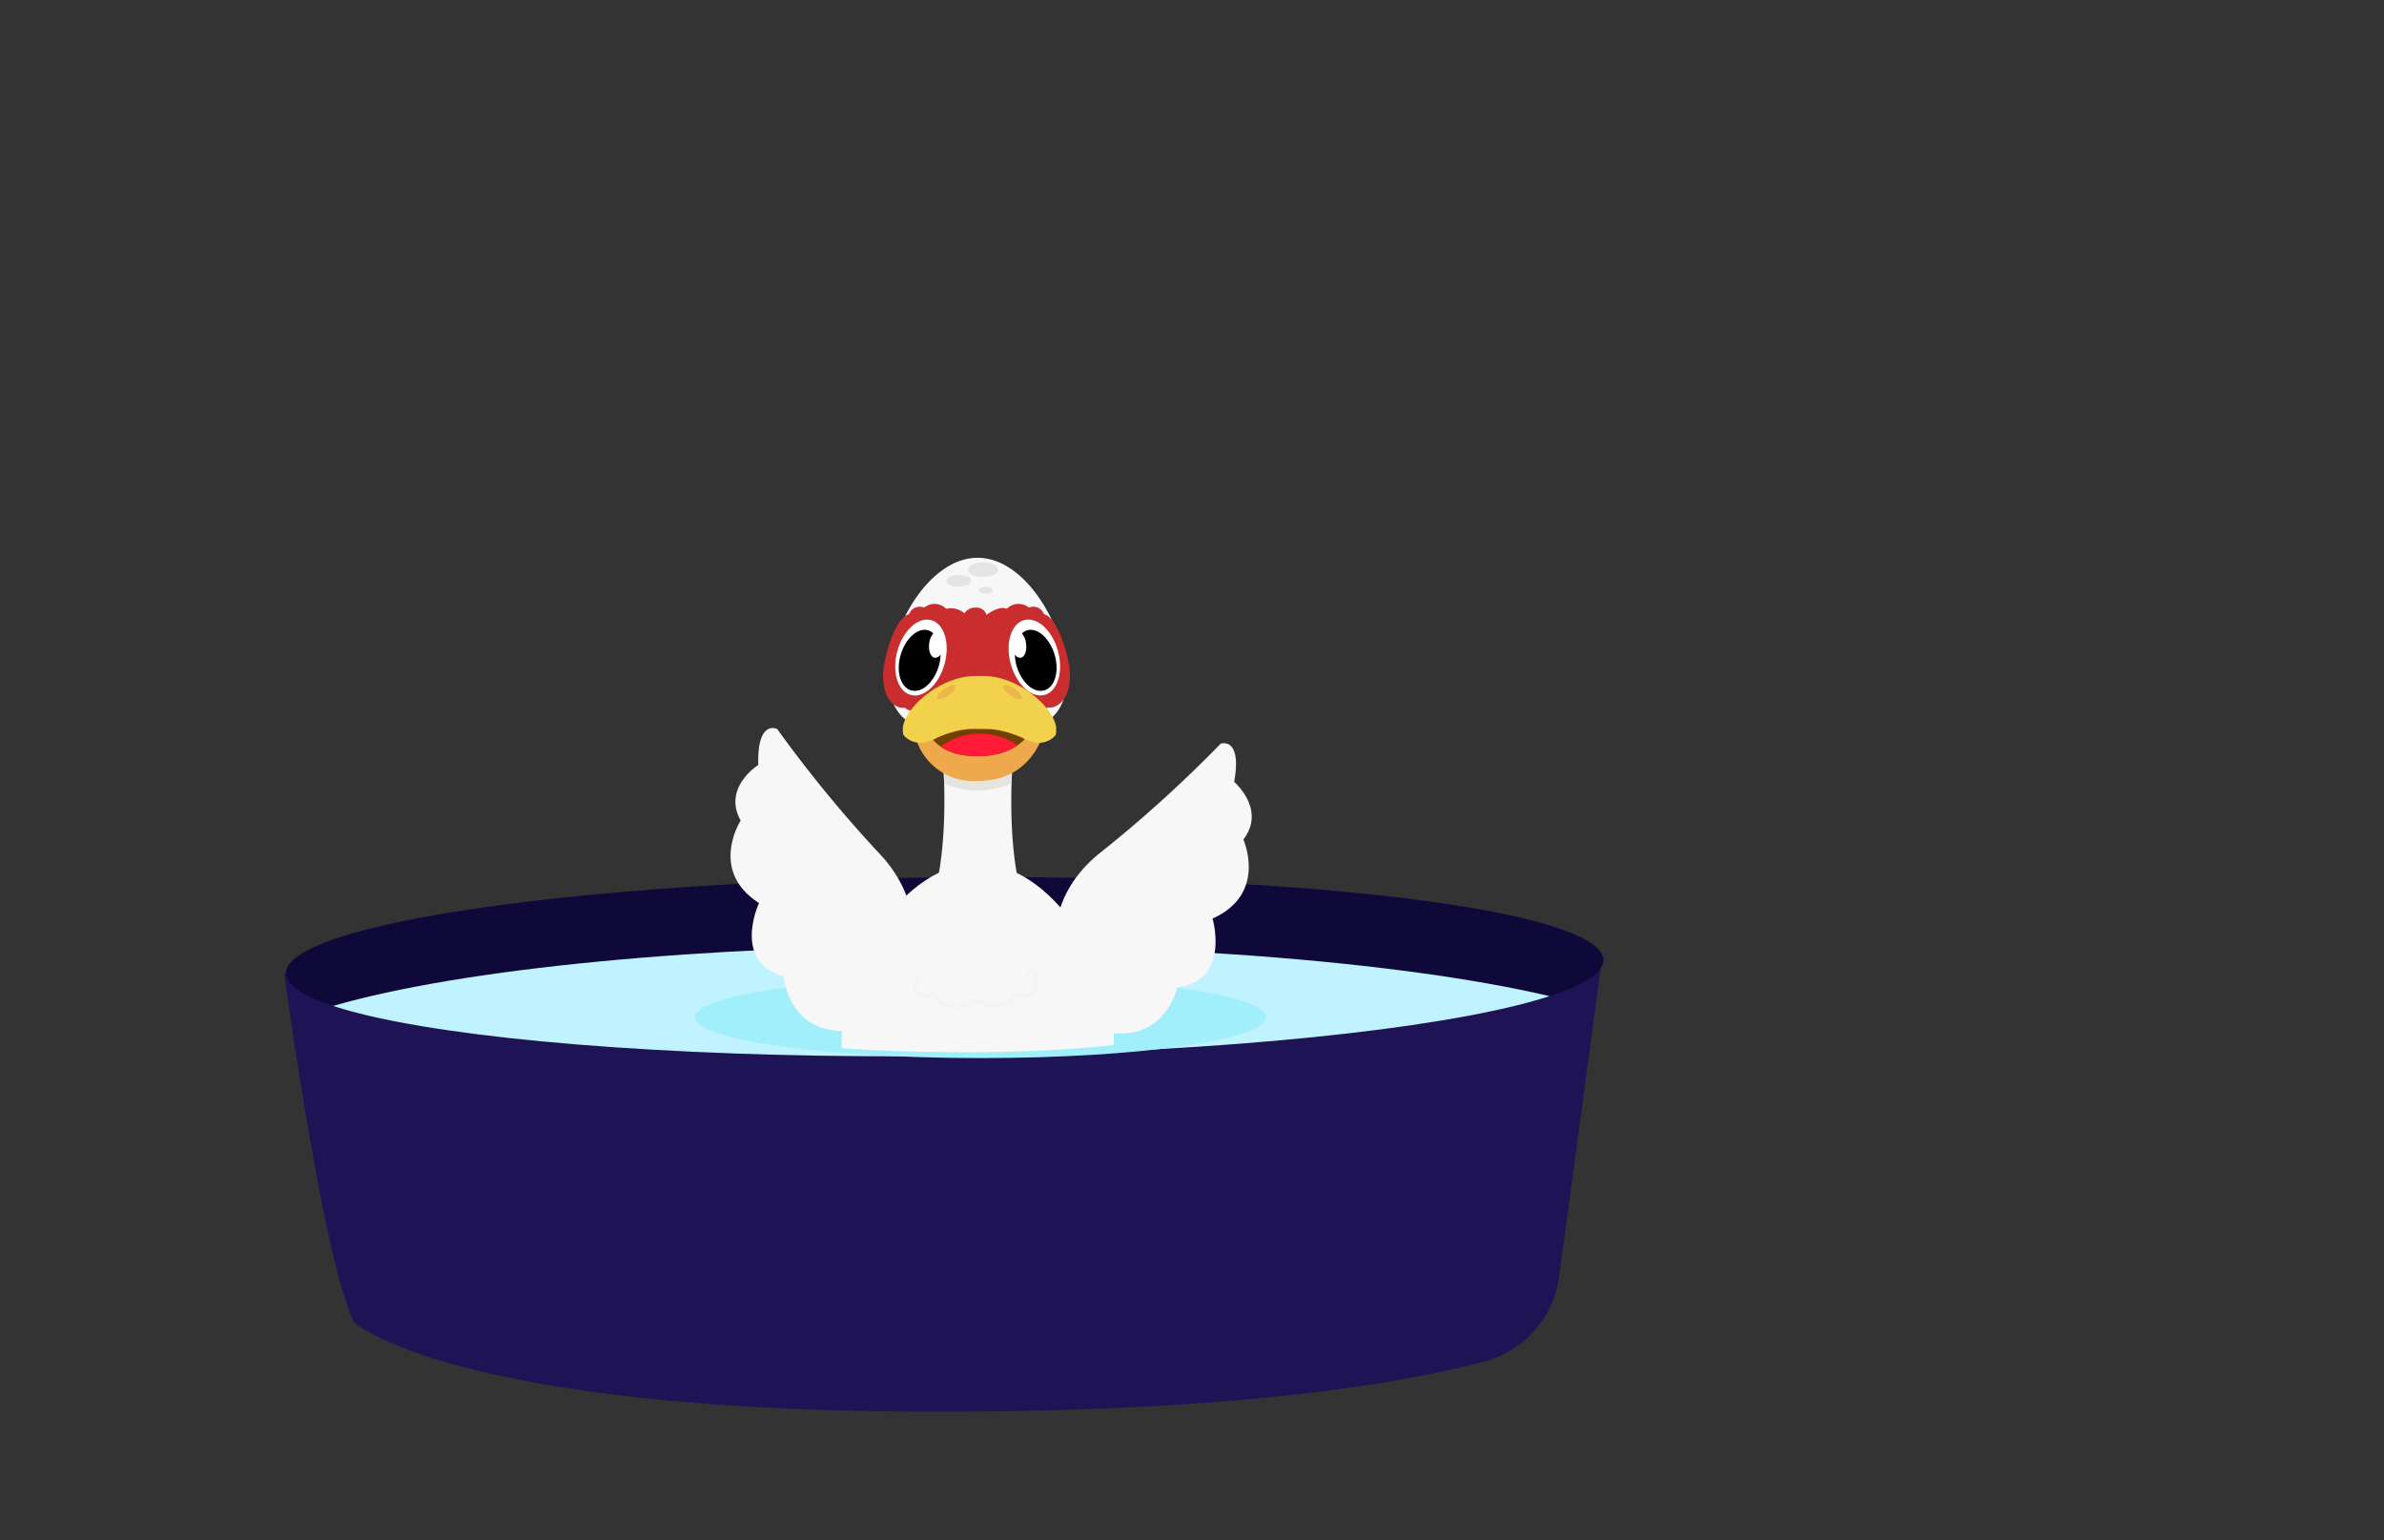 <svg id="Layer_3" data-name="Layer 3" xmlns="http://www.w3.org/2000/svg" xmlns:xlink="http://www.w3.org/1999/xlink" viewBox="0 0 260 168"><rect x="0" y="0" width="260" height="168" fill="#333333" stroke="none"/><defs><style>.cls-1{fill:#0f093a;}.cls-2{fill:none;}.cls-3{fill:#f7f7f7;}.cls-4{fill:#724100;}.cls-5{fill:#1e1354;}.cls-6{clip-path:url(#clip-path);}.cls-7{fill:#c0f3ff;}.cls-8{fill:#a2effc;}.cls-9{clip-path:url(#clip-path-2);}.cls-10{fill:#ffca55;}.cls-11{fill:#ffde52;}.cls-12{clip-path:url(#clip-path-3);}.cls-13{fill:#e5e4df;}.cls-14{fill:#c92d2d;}.cls-15{fill:#fff;}.cls-16{fill:#e5e3e4;}.cls-17{fill:#efa94d;}.cls-18{clip-path:url(#clip-path-4);}.cls-19{fill:#ff1a36;}.cls-20{fill:#f2d24c;}.cls-21{fill:#efb54d;}.cls-22{clip-path:url(#clip-path-5);}.cls-23{fill:#e8e8e6;}.cls-24{opacity:0.21;}.cls-25{fill:#e5e5e5;}</style><clipPath id="clip-path"><ellipse class="cls-1" cx="102.8" cy="105.65" rx="71.84" ry="9.75" transform="matrix(1, -0.01, 0.01, 1, -0.83, 0.81)"/></clipPath><clipPath id="clip-path-2"><path class="cls-2" d="M76.74,43.35,76.42,110s-1,4.76,29.25,4.76,37.82-7.31,37.82-7.31l3.18-67.71Z"/></clipPath><clipPath id="clip-path-3"><path class="cls-3" d="M112.3,100.14c-3.62-8.12-1.24-23.36-1.24-23.36l-4.4-3.59v-.06l0,0,0,0v.06l-4.4,3.59S104.57,92,101,100.14a5.89,5.89,0,0,0,5.64,3.64h.07A5.91,5.91,0,0,0,112.3,100.14Z"/></clipPath><clipPath id="clip-path-4"><path class="cls-4" d="M100.73,78.15a14.77,14.77,0,0,0,12.43,0s-.78,4.33-6.58,4.33S100.73,78.15,100.73,78.15Z"/></clipPath><clipPath id="clip-path-5"><path class="cls-3" d="M121.47,113.48c0,8-6.65,10.81-14.85,10.81s-14.84-2.85-14.84-10.81,6.64-19.3,14.84-19.3S121.47,105.51,121.47,113.48Z"/></clipPath></defs><path class="cls-5" d="M31,106.22s4.23,31.22,7.62,38c0,0,10.6,9.75,63.58,9.75,33.24,0,51.13-3.17,59.84-5.53a11.06,11.06,0,0,0,8-9.2l4.6-34.15S70.39,102.55,31,106.22Z"/><ellipse class="cls-1" cx="102.8" cy="105.65" rx="71.84" ry="9.75" transform="matrix(1, -0.01, 0.01, 1, -0.83, 0.81)"/><g class="cls-6"><ellipse class="cls-7" cx="104.71" cy="116.25" rx="78.83" ry="13.14"/></g><ellipse class="cls-8" cx="106.94" cy="110.95" rx="31.15" ry="4.45"/><g class="cls-9"><path class="cls-3" d="M95.11,112.05c.83-.21,9-9.93,1-18.74a139.76,139.76,0,0,1-11.35-13.8s-2.21-1.1-2.06,3.92c0,0-3.94,2.47-1.92,6.06,0,0-3.52,5.47,2,9,0,0-3,6.4,2.69,8C85.49,106.51,86,114.3,95.11,112.05Z"/><path class="cls-3" d="M118.05,111.77c-.78-.33-7.38-11.15,1.82-18.67a140.36,140.36,0,0,0,13.27-12s2.35-.77,1.46,4.18c0,0,3.53,3,1,6.28,0,0,2.67,5.93-3.36,8.62,0,0,2,6.77-3.85,7.51C128.39,107.72,126.7,115.34,118.05,111.77Z"/><path class="cls-10" d="M95.4,131.9a6.73,6.73,0,0,1,4.86,3.38s2.73-4.11,5.5-2.77L99.93,129Z"/><path class="cls-11" d="M99.57,128.72l.15-6.5,1.92,0-.1,6.37s6.22,4.25,4.34,4.33-4.47-2.14-4.47-2.14c-1.51,11.34-1.85-.3-1.85-.3s-3.18,2.3-4.56,1.8S99.57,128.72,99.57,128.72Z"/><path class="cls-10" d="M118.3,131.9a6.73,6.73,0,0,0-4.86,3.38s-2.72-4.11-5.5-2.77l5.84-3.53Z"/><path class="cls-11" d="M114.14,128.72l-.15-6.5-1.92,0,.09,6.37s-6.21,4.25-4.33,4.33,4.46-2.14,4.46-2.14c1.51,11.34,1.86-.3,1.86-.3s3.18,2.3,4.55,1.8S114.14,128.72,114.14,128.72Z"/><path class="cls-3" d="M112.3,100.14c-3.62-8.12-1.24-23.36-1.24-23.36l-4.4-3.59v-.06l0,0,0,0v.06l-4.4,3.59S104.57,92,101,100.14a5.89,5.89,0,0,0,5.64,3.64h.07A5.91,5.91,0,0,0,112.3,100.14Z"/><g class="cls-12"><ellipse class="cls-13" cx="106.62" cy="79.46" rx="7.95" ry="6.75"/></g><path class="cls-3" d="M116.32,74c0,5.36-4.34,6.22-9.7,6.22S96.93,79.4,96.93,74s4.34-13.17,9.69-13.17S116.32,68.69,116.32,74Z"/><path class="cls-14" d="M116.35,71.42C115.19,67,113.86,67,113.86,67a1.23,1.23,0,0,0-1.65-.73,1.79,1.79,0,0,0-2.41.13c-.7-.31-1.64.24-2.21.66a1.13,1.13,0,0,0-1.18-.79,1.38,1.38,0,0,0-1.22.62,2.27,2.27,0,0,0-2-.49,1.78,1.78,0,0,0-2.4-.13,1.25,1.25,0,0,0-1.66.73s-1.32,0-2.48,4.42.95,6,2,5.76c0,0,1.49,1.28,3-.65a3.39,3.39,0,0,0,2.24-2.1,1.63,1.63,0,0,0,1.9-.12,1.22,1.22,0,0,0,1.47.09,1.66,1.66,0,0,0,1.8,0,3.39,3.39,0,0,0,2.24,2.1c1.53,1.93,3,.65,3,.65C115.39,77.39,117.51,75.8,116.35,71.42Z"/><ellipse class="cls-15" cx="100.44" cy="71.71" rx="4.23" ry="2.67" transform="translate(4.7 149.59) rotate(-74.65)"/><ellipse class="cls-15" cx="112.81" cy="71.71" rx="2.67" ry="4.23" transform="translate(-14.96 32.42) rotate(-15.35)"/><path d="M111.31,71.74c.44-.06.71-.77.59-1.58a2.07,2.07,0,0,0-.44-1.08,1.45,1.45,0,0,1,.57-.34c1.15-.31,2.48.9,3,2.71s0,3.54-1.17,3.85-2.48-.9-3-2.71a4.73,4.73,0,0,1-.18-1.21A.7.7,0,0,0,111.31,71.74Z"/><path d="M101.94,71.74c-.44-.06-.71-.77-.6-1.58a2.07,2.07,0,0,1,.45-1.08,1.52,1.52,0,0,0-.57-.34c-1.15-.31-2.48.9-3,2.71s0,3.54,1.18,3.85,2.47-.9,3-2.71a5.21,5.21,0,0,0,.18-1.21A.71.71,0,0,1,101.94,71.74Z"/><ellipse class="cls-16" cx="104.57" cy="63.35" rx="1.36" ry="0.65"/><ellipse class="cls-16" cx="107.51" cy="64.38" rx="0.77" ry="0.37"/><ellipse class="cls-16" cx="107.21" cy="62.14" rx="1.65" ry="0.79"/><path class="cls-17" d="M99.6,78.89a6.58,6.58,0,0,0,7,6.29c6.83,0,7.56-6.63,7.56-6.63Z"/><path class="cls-4" d="M100.73,78.15a14.77,14.77,0,0,0,12.43,0s-.78,4.33-6.58,4.33S100.73,78.15,100.73,78.15Z"/><g class="cls-18"><ellipse class="cls-19" cx="106.87" cy="85.13" rx="6.19" ry="5.11"/></g><path class="cls-20" d="M115.18,79.49a.34.34,0,0,0,0-.17c-.31-2.32-4.26-5.59-7.87-5.59a4.22,4.22,0,0,0-.49,0,3.88,3.88,0,0,0-.48,0c-3.61,0-7.56,3.27-7.87,5.59a.34.34,0,0,0,0,.17,1.7,1.7,0,0,0,.07.68,2.39,2.39,0,0,0,2.83.62,2.71,2.71,0,0,0,.83-.33,11.76,11.76,0,0,1,2.45-.8,16.09,16.09,0,0,1,2.18-.23,16.2,16.2,0,0,1,2.19.23,11.76,11.76,0,0,1,2.45.8,2.71,2.71,0,0,0,.83.33,2.39,2.39,0,0,0,2.83-.62A1.9,1.9,0,0,0,115.18,79.49Z"/><ellipse class="cls-21" cx="103.21" cy="75.49" rx="1.19" ry="0.42" transform="translate(-24.58 71.09) rotate(-34.21)"/><ellipse class="cls-21" cx="110.41" cy="75.49" rx="0.42" ry="1.19" transform="translate(-14.09 124.35) rotate(-55.79)"/><path class="cls-3" d="M121.47,113.48c0,8-6.65,10.81-14.85,10.81s-14.84-2.85-14.84-10.81,6.64-19.3,14.84-19.3S121.47,105.51,121.47,113.48Z"/><g class="cls-22"><path class="cls-23" d="M89.64,114.13s5.62,7.39,11.32,8.09c0,0-.09-.7,3.26.09,0,0,8.24-1.41,6.88-.17,0,0,10.5-1.85,11.05-9.68h2.62v15.39H90.46Z"/></g><g class="cls-24"><path class="cls-25" d="M100.22,106.45a1.27,1.27,0,0,0-.4,1.76,1.66,1.66,0,0,0,2.09.43l-.3-.08a3.25,3.25,0,0,0,4.9.58h-.31a3.64,3.64,0,0,0,2.79.65c.81-.1,1.77-.39,2-1.28l-.32.13a1.73,1.73,0,1,0,1.62-3.06c-.26-.13-.48.26-.23.39a1.29,1.29,0,1,1-1.17,2.29.22.22,0,0,0-.33.13c-.18.76-1.15.93-1.82,1a3.18,3.18,0,0,1-2.22-.55.22.22,0,0,0-.31,0,2.81,2.81,0,0,1-4.21-.5.23.23,0,0,0-.3-.08,1.2,1.2,0,0,1-1.48-.26.82.82,0,0,1,.24-1.16.22.22,0,0,0-.23-.38Z"/></g></g></svg>